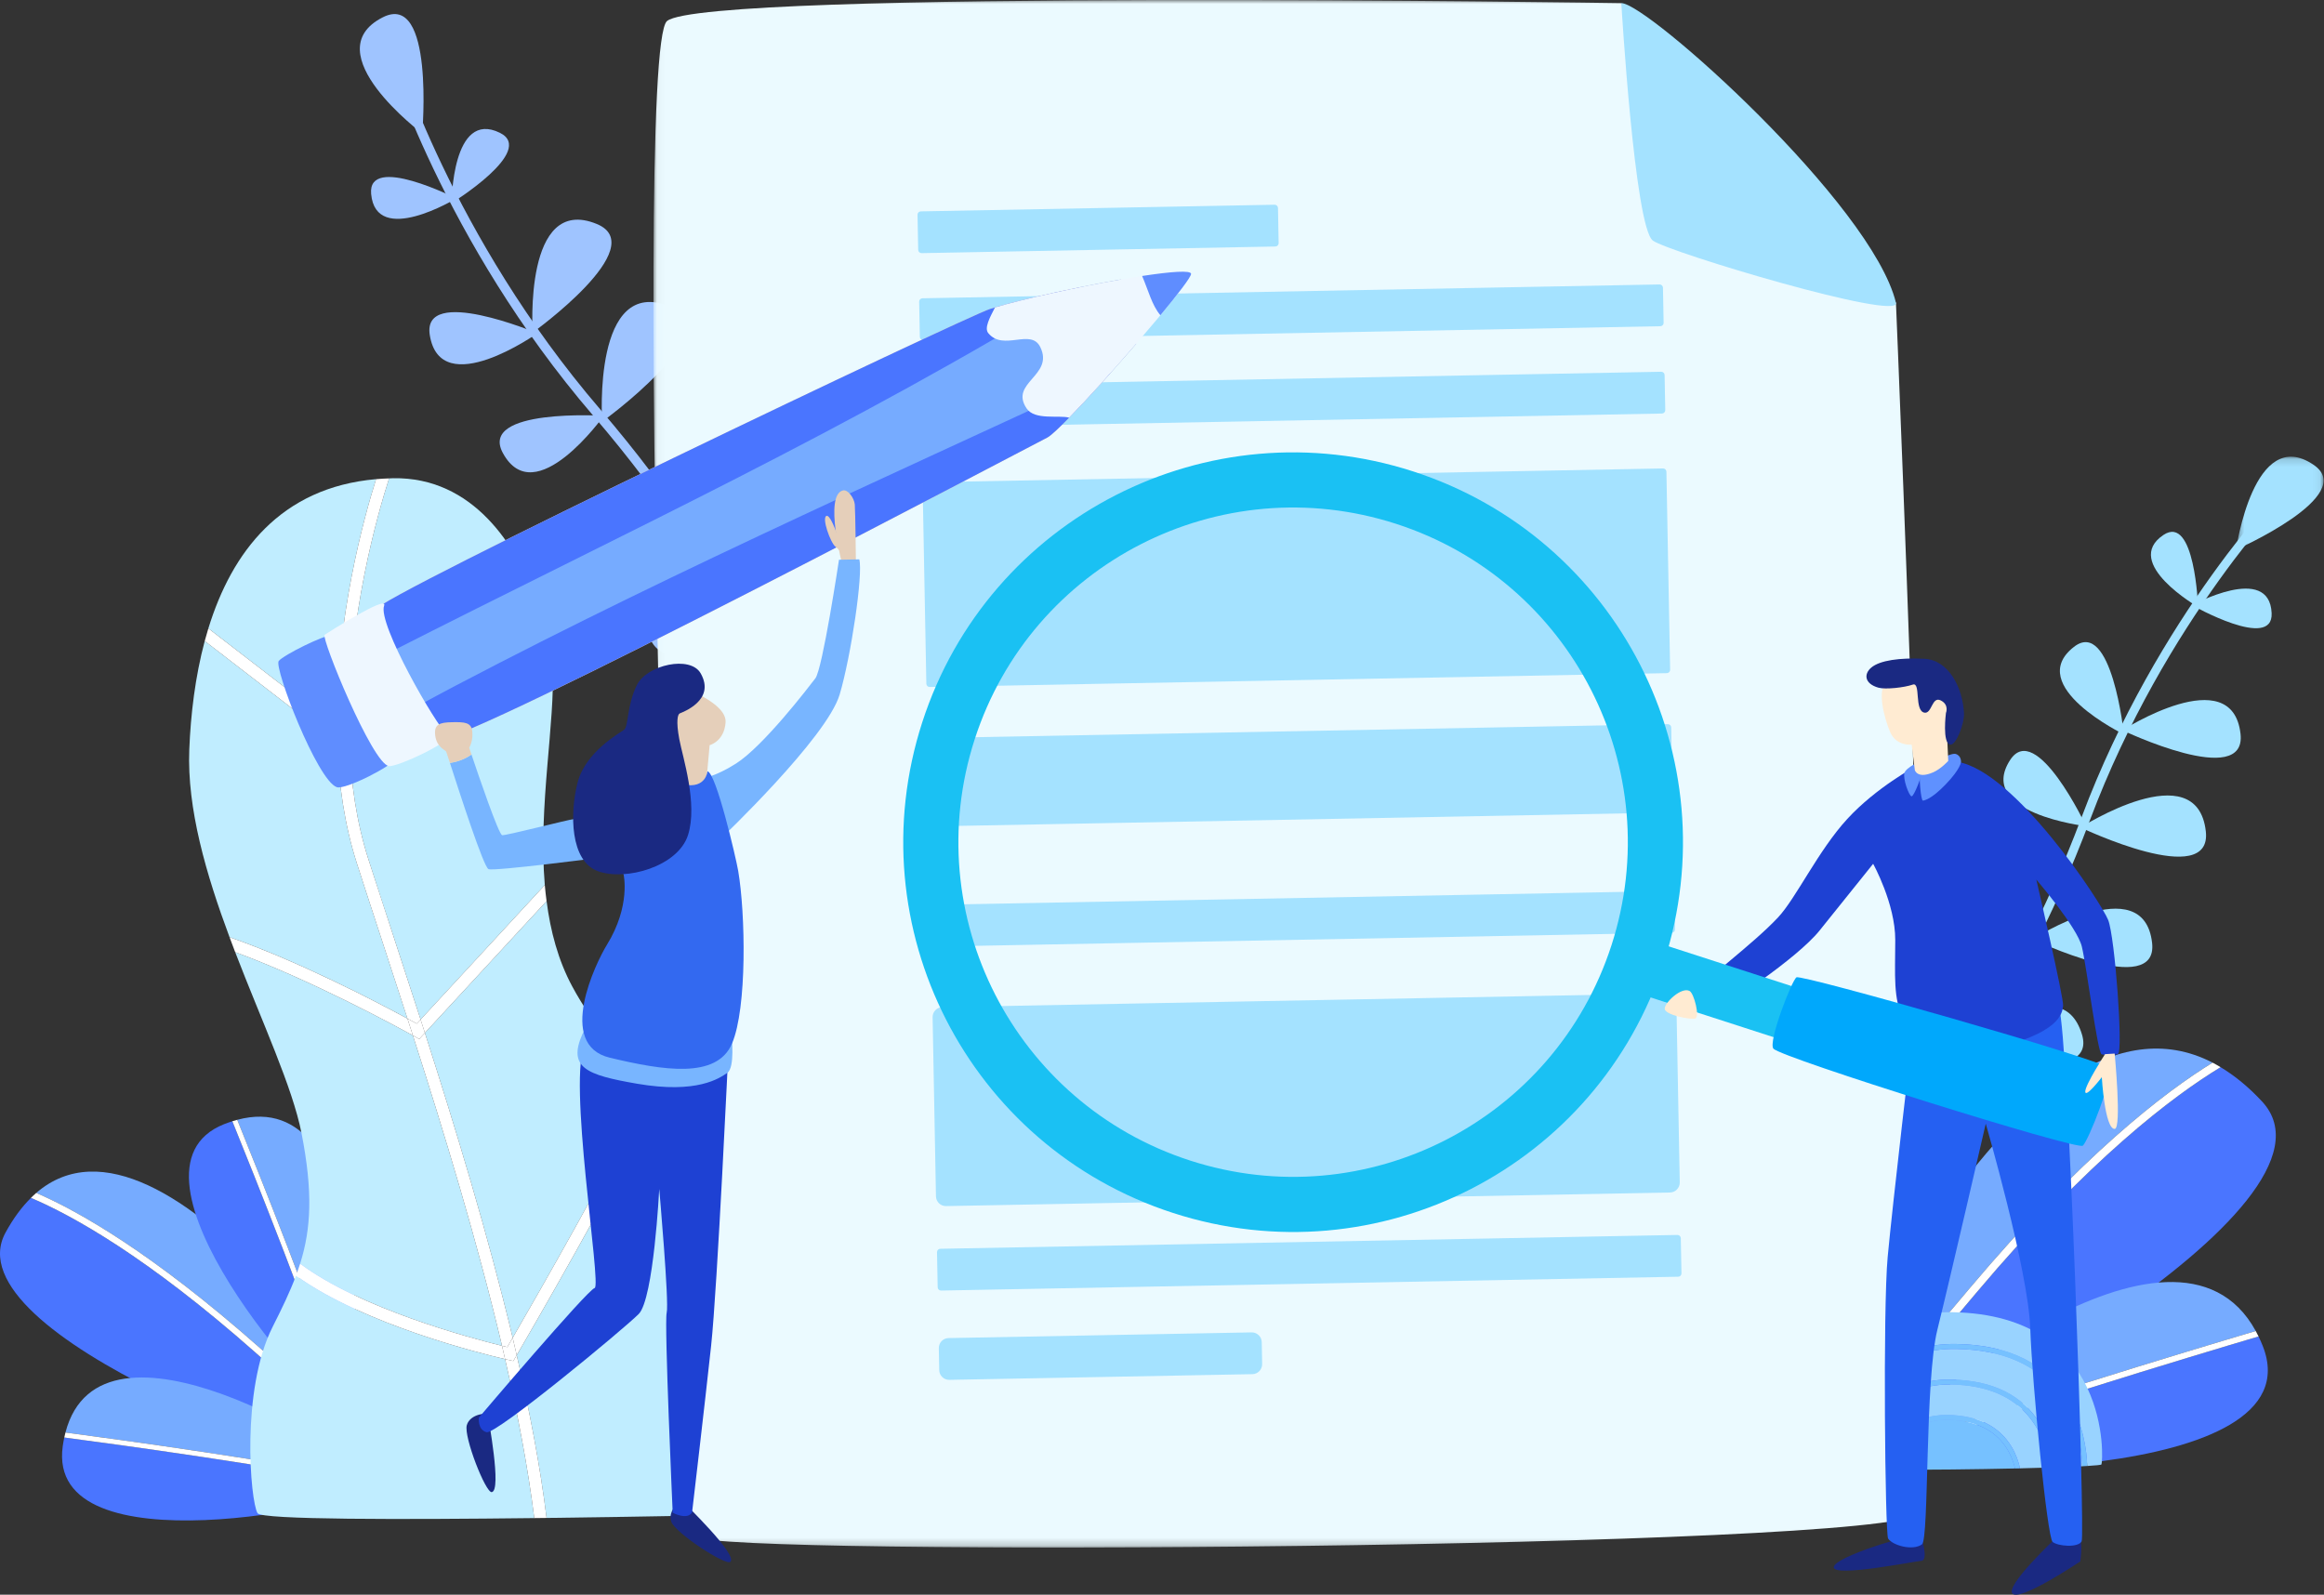 <svg height="210" viewBox="0 0 306 210" width="306" xmlns="http://www.w3.org/2000/svg" xmlns:xlink="http://www.w3.org/1999/xlink"><rect x="0" y="0" width="306" height="210" fill="#333333" stroke="none"/><mask id="a" fill="#fff"><path d="m.424.141h11.518v12.242h-11.518z" fill="#fff" fill-rule="evenodd"/></mask><mask id="b" fill="#fff"><path d="m.039 0h167.675v203.788h-167.675z" fill="#fff" fill-rule="evenodd"/></mask><g fill="none" fill-rule="evenodd"><path d="m104.017 94.858-1.196.339c-.049-.175-5.183-17.703-24.76-40.517-19.773-23.038-27.094-47.457-27.166-47.702l1.193-.35c.071.241 7.326 24.416 26.916 47.243 19.773 23.041 24.963 40.81 25.013 40.987" fill="#9fc4ff"/><path d="m50.385 2.287c6.853-3.499 5.21 15.283 5.21 15.283s-14.251-10.666-5.21-15.283" fill="#9fc4ff"/><path d="m65.825 17.491c4.796 2.37-6.36 9.25-6.36 9.25s.032-12.375 6.36-9.25" fill="#9fc4ff"/><path d="m48.867 25.53c-.48-5.328 11.21.602 11.21.602s-10.576 6.427-11.21-.602" fill="#9fc4ff"/><path d="m78.57 29.491c7.319 3.001-8.432 14.3-8.432 14.3s-1.224-18.261 8.432-14.3" fill="#9fc4ff"/><path d="m88.222 40.364c7.757 3.182-8.938 15.157-8.938 15.157s-1.297-19.355 8.938-15.157" fill="#9fc4ff"/><path d="m98.324 54.532c7.406 3.038-8.532 14.471-8.532 14.471s-1.239-18.479 8.532-14.471" fill="#9fc4ff"/><path d="m104.846 69.368c7.833 1.649-5.777 15.775-5.777 15.775s-4.558-17.951 5.777-15.775" fill="#9fc4ff"/><path d="m56.591 44.132c-1.081-6.661 14.159-.246 14.159-.246s-12.733 9.034-14.159.246" fill="#9fc4ff"/><path d="m66.208 59.648c-3.213-5.934 13.289-4.893 13.289-4.893s-9.049 12.722-13.289 4.893" fill="#9fc4ff"/><path d="m75.822 71.048c-2.058-6.426 13.965-2.345 13.965-2.345s-11.25 10.824-13.965 2.345" fill="#9fc4ff"/><path d="m85.307 81.737c.384-6.737 13.877 2.821 13.877 2.821s-14.384 6.068-13.877-2.821" fill="#9fc4ff"/><path d="m4.77 157.091c17.055-14.713 48.268 32.937 47.603 36.505-3.929-3.491-9.703-8.611-18.158-16.092-14.196-12.557-23.947-18.038-29.445-20.413" fill="#76abff"/><path d="m33.659 178.132c8.253 7.301 13.947 12.35 17.867 15.833-7.202.246-58.165-18.154-50.8-31.65 1.028-1.884 2.151-3.389 3.35-4.573 5.366 2.279 15.237 7.699 29.583 20.39" fill="#4a75ff"/><path d="m51.526 193.965c-3.92-3.483-9.614-8.532-17.867-15.833-14.346-12.691-24.217-18.111-29.584-20.39.23-.226.46-.448.695-.651 5.498 2.374 15.249 7.856 29.445 20.413 8.456 7.481 14.229 12.601 18.158 16.092-.009.047-.018.093-.038.125-.097.152-.38.229-.809.244" fill="#fff"/><path d="m49.144 195.024c-12.812-2.626-33.306-5.427-40.526-6.382 4.644-17.85 37.226 2.385 40.526 6.382" fill="#76abff"/><path d="m8.261 190.437c.055-.396.125-.773.203-1.14 7.208.953 28.039 3.796 40.832 6.441-2.47 2.48-43.321 11.107-41.035-5.301" fill="#4a75ff"/><path d="m49.417 195.547c-.008.058-.053.123-.121.19-12.794-2.644-33.625-5.487-40.833-6.44.048-.224.099-.442.155-.655 7.22.955 27.714 3.756 40.526 6.382.19.231.289.411.273.523" fill="#fff"/><path d="m45.712 185.85c-4.047-12.437-11.738-31.638-14.475-38.387 17.813-4.782 16.32 33.543 14.475 38.387" fill="#76abff"/><path d="m29.501 148.039c.372-.148.734-.273 1.091-.387 2.733 6.738 10.554 26.253 14.576 38.682-3.377-.921-31.062-32.175-15.667-38.295" fill="#4a75ff"/><path d="m45.393 186.346c-.055.021-.133.014-.226-.011-4.022-12.429-11.842-31.945-14.575-38.683.218-.069.433-.132.646-.189 2.737 6.749 10.427 25.95 14.474 38.387-.106.28-.214.455-.319.496" fill="#fff"/><path d="m48.522 113.204c1.021 3.174 2.139 6.591 3.321 10.196 1.125 3.436 2.318 7.084 3.536 10.857l16.354-17.711c-.879-10.471 1.402-21.498 1.021-28.684-.076-1.447-.53-4.041-1.482-7.024l-25.274 17.01c.192 5.174.937 10.413 2.524 15.356" fill="#c0edff"/><path d="m49.515 63.097c-12.569 1.1-18.991 9.603-22.08 19.652l16.913 13.045c-.136-14.24 3.554-27.571 5.167-32.697" fill="#c0edff"/><path d="m50.314 123.901c-1.182-3.608-2.302-7.027-3.323-10.206-1.639-5.102-2.402-10.505-2.595-15.832l-17.439-13.451c-1.259 4.699-1.849 9.656-2.034 14.299-.31 7.779 2.224 16.442 5.299 24.699 9.117 3.175 19.371 8.527 23.426 10.722-1.147-3.55-2.271-6.985-3.334-10.231" fill="#c0edff"/><path d="m45.954 95.938 24.777-16.676c-2.721-7.476-8.468-16.461-18.969-16.288-.18.003-.35.018-.528.024-1.461 4.522-5.454 18.278-5.28 32.94" fill="#c0edff"/><path d="m67.505 176.166c3.186-5.51 13.135-22.871 17.951-32.96-3.702-4.228-7.312-8.106-10.11-13.307-1.86-3.458-2.87-7.286-3.378-11.234l-16.023 17.35c4.037 12.567 8.314 26.577 11.56 40.151" fill="#c0edff"/><path d="m100.546 171.079c-3.293-13.158-8.636-20.386-13.939-26.549-5.602 11.596-17.049 31.318-18.572 33.93 1.715 7.415 3.097 14.662 3.933 21.431 14.239-.178 27.188-.461 27.9-.444 1.597.038 6.516-5.042.678-28.368" fill="#c0edff"/><path d="m54.366 136.359c-1.892-1.046-13.257-7.249-23.399-10.976 3.549 9.226 7.555 17.8 8.737 23.852 1.511 7.729 1.262 12.562-.185 17.17 7.903 5.903 22.27 9.756 26.582 10.818-3.264-13.786-7.626-28.075-11.735-40.864" fill="#c0edff"/><path d="m38.974 167.982c-.799 2.142-1.839 4.3-3.077 6.747-4.196 8.295-2.947 22.917-1.986 24.539.517.872 19.117.846 36.437.642-.825-6.612-2.173-13.687-3.844-20.932-3.111-.724-18.612-4.557-27.53-10.996" fill="#c0edff"/><g fill="#fff"><path d="m55.379 134.257c-1.218-3.773-2.411-7.421-3.536-10.857-1.182-3.605-2.3-7.022-3.321-10.196-1.587-4.943-2.331-10.182-2.524-15.356l-.866.582-.736-.567c.193 5.327.956 10.73 2.595 15.832 1.021 3.179 2.141 6.598 3.323 10.206 1.063 3.246 2.187 6.681 3.334 10.231.497.269.932.506 1.228.67z"/><path d="m44.348 95.794.848.654.758-.51c-.174-14.662 3.819-28.418 5.28-32.94-.585.019-1.159.05-1.719.099-1.613 5.126-5.304 18.457-5.167 32.697"/><path d="m67.505 176.166c-3.246-13.574-7.523-27.584-11.56-40.151l-.748.81-.553-.312c-.013-.007-.112-.062-.278-.154 4.109 12.788 8.471 27.078 11.735 40.864.267.065.508.124.695.168.169-.291.413-.713.709-1.225"/><path d="m67.887 178.715-.295.506-.573-.126c-.073-.016-.25-.056-.515-.117 1.671 7.245 3.019 14.32 3.843 20.932.542-.006 1.082-.013 1.622-.02-.836-6.768-2.219-14.015-3.934-21.43-.067.117-.121.209-.148.255"/><path d="m45.997 97.848 25.275-17.01c-.164-.515-.346-1.042-.541-1.576l-24.777 16.676c.008.636.02 1.272.043 1.91"/><path d="m44.348 95.794-16.914-13.045c-.169.55-.329 1.105-.478 1.663l17.439 13.451c-.025-.692-.041-1.381-.047-2.069"/><path d="m45.997 97.848c-.023-.638-.035-1.274-.043-1.91l-.758.511-.848-.655c.006.688.023 1.378.047 2.069l.736.568z"/><path d="m55.945 136.015 16.022-17.35c-.09-.704-.175-1.409-.234-2.119l-16.355 17.711c.189.586.377 1.166.567 1.758"/><path d="m53.648 134.132c-4.055-2.195-14.309-7.547-23.426-10.722.246.66.493 1.319.745 1.973 10.142 3.727 21.507 9.93 23.399 10.976-.24-.749-.479-1.488-.718-2.227"/><path d="m55.197 136.825.749-.81c-.191-.592-.378-1.172-.567-1.758l-.504.545c-.295-.164-.731-.401-1.227-.67.238.739.477 1.478.718 2.227.166.092.265.147.278.154z"/><path d="m66.101 177.223c-4.312-1.062-18.679-4.915-26.582-10.818-.165.527-.349 1.052-.545 1.577 8.919 6.44 24.419 10.272 27.53 10.996-.135-.586-.264-1.168-.403-1.755"/><path d="m68.035 178.46c1.522-2.612 12.97-22.333 18.571-33.93-.384-.446-.767-.886-1.15-1.323-4.817 10.089-14.766 27.449-17.951 32.96.183.768.353 1.528.53 2.293"/><path d="m66.796 177.391c-.186-.044-.428-.103-.695-.168.139.587.268 1.169.403 1.754.265.062.442.101.515.118l.573.126.295-.506c.027-.047.081-.138.149-.256-.177-.764-.347-1.525-.531-2.293-.295.512-.54.933-.709 1.225"/></g><path d="m252.823 147.037-.818-.829c.121-.119 12.196-12.25 22.09-38.625 9.99-26.637 26.735-43.674 26.903-43.844l.827.822c-.166.167-16.741 17.039-26.64 43.431-9.992 26.64-22.239 38.924-22.362 39.045" fill="#a4e2ff"/><path d="m10.62 1.203c5.967 4.047-10.196 11.179-10.196 11.179s2.323-16.518 10.196-11.179" fill="#a4e2ff" mask="url(#a)" transform="translate(294 60)"/><path d="m299.106 80.746c.22 5.008-10.467-1.046-10.467-1.046s10.177-5.561 10.467 1.046" fill="#a4e2ff"/><path d="m284.85 70.451c4.158-2.8 4.567 9.477 4.567 9.477s-10.053-5.783-4.567-9.477" fill="#a4e2ff"/><path d="m295.008 96.63c.839 7.365-15.549-.467-15.549-.467s14.441-9.25 15.549.467" fill="#a4e2ff"/><path d="m290.438 109.464c.89 7.807-16.481-.495-16.481-.495s15.307-9.805 16.481.495" fill="#a4e2ff"/><path d="m283.365 124.156c.85 7.453-15.735-.473-15.735-.473s14.614-9.36 15.735.473" fill="#a4e2ff"/><path d="m274.127 136.21c2.183 7.177-15.561 2.378-15.561 2.378s12.682-11.847 15.561-2.378" fill="#a4e2ff"/><path d="m273.063 85.192c4.981-3.895 6.595 11.516 6.595 11.516s-13.167-6.377-6.595-11.516" fill="#a4e2ff"/><path d="m264.664 100.094c3.422-5.317 10.018 8.703 10.018 8.703s-14.532-1.687-10.018-8.703" fill="#a4e2ff"/><path d="m259.644 113.136c4.348-4.591 8.231 10.409 8.231 10.409s-13.967-4.351-8.231-10.409" fill="#a4e2ff"/><path d="m255.149 125.75c5.706-2.726 3.949 12.669 3.949 12.669s-11.477-9.072-3.949-12.669" fill="#a4e2ff"/><path d="m291.334 139.936c-25.51-13.173-52.536 48.052-50.752 51.992 4.062-4.839 10.035-11.937 18.788-22.312 14.694-17.417 25.617-25.782 31.964-29.68" fill="#76abff"/><path d="m260.24 170.216c-8.543 10.126-14.434 17.125-18.488 21.953 9.2-1.265 68.988-33.261 56.088-47.123-1.8-1.935-3.622-3.416-5.454-4.513-6.205 3.76-17.296 12.081-32.146 29.683" fill="#4a75ff"/><path d="m241.752 192.169c4.054-4.828 9.944-11.827 18.488-21.953 14.85-17.602 25.941-25.923 32.146-29.683-.35-.21-.701-.415-1.052-.596-6.348 3.898-17.27 12.263-31.965 29.68-8.752 10.375-14.725 17.473-18.787 22.311.023.053.047.103.081.135.162.153.541.181 1.089.106" fill="#fff"/><path d="m247.296 191.278c15.557-5.756 40.812-13.36 49.717-16.004-10.594-19.427-46.585 10.722-49.717 16.004" fill="#76abff"/><path d="m297.938 177.252c-.174-.442-.362-.858-.557-1.261-8.891 2.638-34.562 10.364-50.091 16.137 3.787 2.308 57.873 3.408 50.648-14.876" fill="#4a75ff"/><path d="m247.087 191.936c.026.064.1.128.204.192 15.528-5.773 41.199-13.499 50.09-16.137-.119-.246-.242-.485-.368-.717-8.905 2.644-34.16 10.248-49.717 16.004-.181.306-.259.533-.209.658" fill="#fff"/><path d="m256.899 182.321c-.004 0-.008 0-.012 0-3.058-.05-5.531.837-7.35 2.636-2.451 2.424-3.25 5.999-3.492 8.537.727.015 1.507.025 2.329.033.307-1.708.987-3.706 2.468-5.17 1.402-1.387 3.291-2.07 5.617-2.032h.009c3.956.067 6.789 1.494 8.421 4.242.555.934.89 1.908 1.091 2.792 1.373-.033 2.675-.068 3.871-.106-.202-1.754-.814-4.256-2.48-6.424-2.237-2.912-5.761-4.429-10.472-4.508" fill="#99d3ff"/><path d="m257.099 172.8c-17.313-.282-16.598 19.272-16.615 20.248-.002.159.954.273 2.551.352.122-3.235.908-9.08 4.739-12.869 2.447-2.42 5.753-3.613 9.826-3.547h.017c6.956.117 11.932 2.618 14.793 7.433 1.9 3.198 2.367 6.655 2.406 8.632 1.158-.069 1.846-.138 1.88-.203.253-.482 1.308-19.705-19.597-20.046" fill="#99d3ff"/><path d="m249.079 184.494c1.948-1.927 4.579-2.877 7.818-2.824h.013c5.525.093 9.48 2.081 11.754 5.91 1.173 1.975 1.654 4.073 1.825 5.652 1.431-.047 2.685-.098 3.684-.149-.047-2.048-.568-6.148-3.177-9.611-2.842-3.772-7.347-5.736-13.39-5.838h-.015c-3.892-.063-7.041 1.067-9.359 3.36-3.675 3.635-4.43 9.296-4.547 12.434.52.02 1.091.038 1.707.052.249-2.643 1.083-6.411 3.687-8.986" fill="#99d3ff"/><path d="m263.756 190.063c-1.572-1.994-4.028-3.032-7.299-3.087h-.009c-2.144-.035-3.876.585-5.149 1.843-1.335 1.321-1.969 3.132-2.267 4.713 4.867.032 11.021-.039 16.292-.158-.258-1.049-.726-2.243-1.568-3.311" fill="#76c1ff"/><path d="m257.617 176.984h-.016c-4.073-.066-7.38 1.127-9.827 3.547-3.83 3.789-4.617 9.634-4.739 12.869.206.01.423.02.65.028.117-3.137.871-8.798 4.547-12.434 2.318-2.292 5.467-3.423 9.359-3.359h.015c6.043.101 10.548 2.066 13.389 5.837 2.61 3.464 3.131 7.563 3.178 9.612.229-.012.442-.024.643-.036-.039-1.976-.505-5.433-2.406-8.631-2.86-4.815-7.837-7.316-14.793-7.433" fill="#76c1ff"/><path d="m249.536 184.957c1.819-1.799 4.292-2.686 7.35-2.636l.005-.325-.005.325h.012c4.712.079 8.235 1.596 10.472 4.509 1.666 2.168 2.278 4.669 2.48 6.423.217-.006.429-.013.638-.02-.171-1.58-.651-3.677-1.825-5.652-2.274-3.829-6.229-5.817-11.753-5.911h-.014c-3.239-.052-5.87.897-7.818 2.825-2.604 2.575-3.438 6.342-3.686 8.986.212.005.43.01.652.014.242-2.538 1.041-6.114 3.492-8.538" fill="#76c1ff"/><path d="m256.467 186.326c-.003 0-.006 0-.009 0l-.005.325.005-.325c-2.325-.038-4.215.645-5.617 2.031-1.48 1.465-2.161 3.462-2.468 5.17.217.002.436.004.659.006.297-1.581.932-3.392 2.267-4.713 1.272-1.258 3.004-1.878 5.148-1.844h.009c3.272.056 5.728 1.094 7.3 3.088.842 1.068 1.31 2.262 1.567 3.311.22-.005.439-.01.656-.015-.2-.884-.536-1.859-1.091-2.793-1.631-2.748-4.464-4.175-8.421-4.241" fill="#76c1ff"/><path d="m166.632 199.347c-5.045 4.617-158.273 5.65-161.06 3.023-2.335-2.2-8.576-195.579-3.747-199.599 5.083-4.231 125.653-2.358 125.653-2.358l36.161 39.461s6.612 156.162 2.993 159.473" fill="#ebfaff" mask="url(#b)" transform="translate(86)"/><path d="m213.478.413c3.39-.054 33.015 26.455 36.161 39.461.599 2.48-29.811-6.618-32.002-8.188-2.405-1.722-4.159-31.273-4.159-31.273" fill="#a4e2ff"/><path d="m218.619 42.958-97.059 1.822c-.242.005-.442-.188-.446-.43l-.087-4.624c-.005-.242.188-.442.429-.447l97.059-1.821c.243-.005.442.188.447.429l.087 4.625c.004.242-.188.442-.43.446" fill="#a4e2ff"/><path d="m167.929 32.461-46.584.874c-.243.005-.442-.187-.447-.43l-.087-4.624c-.004-.242.188-.442.43-.446l46.584-.875c.242-.004.442.188.447.43l.087 4.625c.004.241-.188.441-.43.446" fill="#a4e2ff"/><path d="m218.834 54.456-97.059 1.822c-.242.004-.442-.188-.446-.43l-.087-4.625c-.005-.242.188-.441.429-.446l97.059-1.822c.243-.004.442.188.447.43l.087 4.625c.004.241-.188.441-.43.446" fill="#a4e2ff"/><path d="m219.476 88.644-97.059 1.822c-.242.005-.441-.188-.446-.43l-.49-26.08c-.005-.242.188-.442.43-.446l97.059-1.823c.242-.004.442.188.446.43l.49 26.081c.004.242-.188.442-.43.446" fill="#a4e2ff"/><path d="m219.821 106.999-97.059 1.822c-.242.005-.442-.188-.446-.43l-.203-10.76c-.004-.241.188-.441.43-.445l97.059-1.822c.242-.005.442.187.447.429l.202 10.76c.004.242-.188.442-.43.446" fill="#a4e2ff"/><path d="m220.118 122.831-97.059 1.822c-.242.005-.441-.188-.446-.43l-.087-4.624c-.005-.242.188-.442.43-.447l97.059-1.821c.242-.005.441.188.446.429l.087 4.625c.005.242-.188.442-.43.446" fill="#a4e2ff"/><path d="m219.888 157.035-95.315 1.789c-.724.014-1.321-.561-1.335-1.285l-.442-23.58c-.014-.723.561-1.32 1.285-1.334l95.315-1.789c.723-.014 1.321.561 1.335 1.285l.442 23.58c.014.723-.561 1.32-1.285 1.334" fill="#a4e2ff"/><path d="m220.968 168.125-97.059 1.822c-.242.005-.441-.188-.446-.429l-.087-4.625c-.004-.242.188-.442.43-.447l97.059-1.821c.242-.005.441.188.446.429l.087 4.625c.005.242-.188.442-.43.446" fill="#a4e2ff"/><path d="m164.902 180.957-39.9.749c-.724.013-1.321-.562-1.334-1.286l-.055-2.88c-.013-.724.562-1.321 1.286-1.335l39.899-.749c.724-.014 1.321.562 1.335 1.285l.054 2.882c.013.723-.562 1.32-1.285 1.334" fill="#a4e2ff"/><path d="m252.938 202.287s1.047 3.167.061 3.248-11.524 2.189-11.55.852c-.025-1.337 10.327-4.524 11.159-4.094z" fill="#1a2982"/><path d="m270.656 202.57s-6.806 6.384-5.642 7.318c1.164.933 8.899-4.275 8.899-4.275s.341-2.203-.058-3.103-3.199.06-3.199.06" fill="#1a2982"/><path d="m251.804 136.31s-2.622 22.339-3.256 29.229c-.636 6.889-.342 36.438.058 37.063.574.896 3.216 1.659 4.457.772.96-.686.374-21.624 2.033-28.278 1.658-6.655 6.368-27.122 6.368-27.122s5.584 19.255 5.854 26.892c.271 7.637 2.254 27.621 2.949 28.185.696.564 3.327.794 3.82-.071.493-.866-1.772-67.278-2.973-70.201-1.202-2.923-19.31 3.531-19.31 3.531" fill="#2560f2"/><path d="m252.246 100.917s-5.178 2.748-9.017 6.928c-3.837 4.179-6.743 10.438-9.118 12.971-3.371 3.598-9.921 8.354-9.72 8.876.201.521 1.648 3.013 2.077 2.957.429-.055 10.087-6.338 13.121-10.12 3.033-3.783 7.047-8.778 7.047-8.778s2.917 5.247 2.911 10.024c-.006 4.776-.302 7.679 1.089 10.519.979 1.999 1.896 5.998 11.266 3.912s9.622-4.782 9.747-5.739c.125-.958-3.528-16.635-3.528-16.635s5.371 6.252 5.993 8.819c.621 2.567 2.078 14.051 2.606 14.184.528.134 1.437.212 2.149-.04.711-.252-.384-15.373-1.287-17.648-.902-2.276-12.297-19.662-19.911-20.838-3.967-.613-5.425.608-5.425.608" fill="#1e41d3"/><path d="m250.758 101.779c-.226.772.59 3.016.934 3.081.343.065 1.408-2.964 1.428-3.179s-.275-1.444-.275-1.444-1.879.83-2.087 1.542" fill="#5f91ff"/><path d="m258.206 100.344s-.055.909-2.022 2.952c-1.883 1.954-2.812 2.118-2.992 2.133-.273.023-.562-3.314-.344-3.79.216-.476 3.877-2.581 4.646-2.357.768.225.712 1.062.712 1.062" fill="#5f91ff"/><path d="m256.318 95.723.206 4.477s-.94 1.054-2.014 1.516c-2.041.879-2.383-.291-2.383-.291l-.421-3.36s-2.008.221-2.82-1.639c-.812-1.859-1.825-5.886-.419-6.507s5.019-1.74 5.019-1.74l3.343 2.703.817 3.322z" fill="#ffebd2"/><path d="m256.804 98.061c.744.099 1.87-2.78 1.796-4.149-.177-3.312-1.97-6.991-5.219-7.159-3.25-.168-5.862.215-6.976 1.146-1.035.866-.908 2.144.931 2.659.929.259 3.429-.019 4.519-.405s.157 3.487 1.555 3.697c.967.145.965-2.19 2.119-1.618 1.153.573.693 1.656.693 1.656s-.521 4.026.582 4.173" fill="#1a2982"/><path d="m237.144 130.256-2.194 6.785-20.534-6.639 2.194-6.786z" fill="#1ac1f3"/><path d="m233.505 138.093c.992 1.192 40.032 13.424 40.743 12.776.712-.648 4.174-9.184 3.318-10.259-.857-1.076-40.387-12.342-41.024-11.91-.637.433-3.764 8.519-3.037 9.393" fill="#00a8fc"/><path d="m212.188 124.461c-7.487 23.154-32.327 35.855-55.481 28.368-23.155-7.488-35.855-32.327-28.368-55.482 7.487-23.154 32.327-35.855 55.481-28.367 23.155 7.487 35.855 32.327 28.368 55.481m-90.756-29.347c-8.721 26.969 6.072 55.9 33.041 64.621 26.968 8.721 55.901-6.072 64.621-33.041 8.721-26.968-6.072-55.9-33.04-64.621-26.969-8.721-55.901 6.072-64.622 33.041" fill="#1ac1f3"/><path d="m278.443 148.66c.941-.03-.006-9.919-.006-9.919l-1.267.077s-2.656 4.088-2.605 4.951c.051.864 2.179-1.918 2.179-1.918s.392 6.85 1.699 6.809" fill="#ffebd2"/><path d="m222.475 130.503c.593.333 1.357 3.423.746 3.619-.613.196-3.997-.468-4.027-1.279-.031-.812 2.223-2.936 3.281-2.34" fill="#ffebd2"/><path d="m49.313 80.377c-.224 1.676 5.821 16.913 8.354 17.058 4.297.245 78.103-38.739 80.238-39.816 1.192-.603 6.868-6.756 11.696-12.345-4.328-2.555 4.474-6.873.716-8.16-1.071-.008-1.986-.099-2.789-.301-6.124 1.072-13.632 2.744-17.139 3.86-3.199 1.017-80.852 38.028-81.076 39.704" fill="#ffd4b3"/><path d="m54.319 93.306c1.264 2.346 2.501 4.08 3.347 4.128 4.297.245 78.103-38.738 80.238-39.816.921-.466 4.522-4.249 8.339-8.523-31.471 13.042-62.376 27.242-91.924 44.211" fill="#4a75ff"/><path d="m49.313 80.377c-.08.598.642 2.926 1.714 5.675 31.807-13.306 62.364-29.165 91.336-48.259-4.727.957-9.416 2.066-11.974 2.88-3.199 1.017-80.852 38.028-81.076 39.704" fill="#4a75ff"/><path d="m51.027 86.052c.929 2.383 2.121 5.081 3.292 7.254 29.977-16.108 60.863-29.741 91.924-44.211 1.122-1.255 2.262-2.552 3.358-3.821-4.328-2.555 4.474-6.873.716-8.16-1.071-.009-1.986-.099-2.789-.301-1.656.29-3.413.624-5.166.979-30.469 18.733-59.937 32.275-91.335 48.26" fill="#76abff"/><path d="m130.126 43.868c1.996 2.432 5.609-.691 6.847 1.836 1.857 3.791-4.128 4.665-1.787 8.097 1.066 1.563 4.203.836 5.594 1.196 2.383-2.439 5.77-6.192 8.82-9.724 3.859-4.466 7.175-8.571 7.228-9.194.054-.65-4.13-.172-9.301.733-5.784 1.013-12.799 2.56-16.514 3.669-.667 1.31-1.448 2.704-.887 3.387" fill="#eef7ff"/><path d="m152.789 41.513c2.334-2.813 4.002-4.994 4.04-5.434.043-.524-2.676-.313-6.445.264.819 1.894 1.282 3.847 2.405 5.17" fill="#5f8dff"/><path d="m44.35 103.66c1.116.382 7.496-2.888 7.739-3.79s-7.851-16.032-8.596-16.155c-.746-.123-6.117 2.506-6.792 3.325-.675.821 5.061 15.733 7.649 16.62" fill="#5f8dff"/><path d="m51.215 100.885c1.092.146 8.589-3.338 7.714-4.07-1.516-1.266-9.245-14.705-8.353-17.057.57-1.505-7.315 3.485-7.83 3.834-.514.348 6.269 17 8.469 17.293" fill="#eef7ff"/><path d="m62.079 99.361c.909 2.705 3.593 10.581 4.047 10.623.548.05 8.949-2.116 9.442-2.122.493-.007 3.261 4.05 3.286 5.104 0 0-13.733 1.778-14.528 1.489-.645-.235-3.833-10.133-5.08-13.976 1.004-.17 1.933-.492 2.833-1.118" fill="#78b5ff"/><path d="m64.748 196.491c-.799.123-3.709-7.285-3.285-8.812s2.786-1.693 2.793-1.329c.007.365 1.846 9.933.492 10.141" fill="#1a2982"/><path d="m96.174 205.669c-.58.563-7.246-3.785-7.786-5.275-.54-1.491 1.288-2.995 1.505-2.702s7.264 7.022 6.281 7.977" fill="#1a2982"/><path d="m95.932 137.88s-1.472 31.676-2.3 39.349c-.829 7.674-2.506 21.928-2.506 21.928-.649 1.076-2.552.048-2.552.048s-1.131-24.99-.792-26.333c.34-1.344-.981-16.301-.981-16.301s-.731 14.479-2.7 16.461c-1.968 1.982-18.816 15.913-20.038 15.571s-1.008-1.926-1.008-1.926 14.272-16.8 15.239-17.061c.968-.261-3.686-28.011-1.212-32.191 2.474-4.179 10.523-2.813 10.523-2.813z" fill="#1e41d3"/><path d="m96.333 136.487s.458 4.079-.562 4.785c-1.021.706-3.977 2.806-11.904 1.436-6.647-1.15-9.157-2.108-7.16-6.582 1.869-4.192 19.626.361 19.626.361" fill="#78b5ff"/><path d="m110.997 64.583c.653-.153 1.478 1.005 1.554 1.855.077.85.151 8.02.151 8.02l-1.762.033s-2.485-9.313.057-9.908" fill="#e5cfba"/><path d="m108.818 67.936c-.647.247.527 3.538 1.184 4.05s1.196 1.345 1.196 1.345-1.626-5.683-2.38-5.395" fill="#e5cfba"/><path d="m113.143 73.659-2.673.05s-2.161 14.385-3.111 15.618c-.949 1.233-6.822 8.911-10.456 11.227-2.664 1.7-4.37 1.937-4.37 1.937s-1.88 3.438.128 6.804 2.21 1.175 2.21 1.175 13.994-13.301 15.689-19.015c1.486-5.012 3.106-15.861 2.583-17.796" fill="#78b5ff"/><path d="m89.921 90.536s5.782 2.049 5.617 4.575c-.165 2.525-2.101 3.017-2.101 3.017l-.5 5.571-1.917.036-3.717-3.729s.842-5.364.901-5.456c.058-.093 1.717-4.014 1.717-4.014" fill="#e5cfba"/><path d="m93.154 101.568s-.185 2.328-3.113 1.745-4.451-1.603-4.451-1.603l-5.073 11.491 1.586 1.925s.989 4.135-2.196 9.3c-1.464 2.375-6.681 13.163.371 14.854 7.051 1.691 14.093 2.835 16.102-1.852 2.008-4.687 1.774-17.173.818-22.747-.296-1.73-2.902-12.896-4.044-13.113" fill="#3369f0"/><path d="m92.257 88.669c-1.366-2.397-7.074-1.113-8.392 1.525-1.318 2.639-1.113 5.461-1.682 5.897-.57.436-5.082 2.891-6.13 6.953-1.048 4.061-.991 10.351 2.681 11.68 3.671 1.329 10.533-.623 11.854-4.751 1.32-4.127-.708-10.283-1.149-12.651s-.213-3.247.058-3.374 4.8-1.701 2.76-5.279" fill="#1a2982"/><path d="m58.748 98.977c-.125-.218-1.226-.562-1.437-2.077-.21-1.516.56-1.766 2.2-1.797s2.555.006 2.673 1.221c.128 1.336-.407 2.133-.407 2.133s.114.344.303.904c-.9.627-1.829.948-2.833 1.118-.29-.894-.475-1.461-.499-1.502" fill="#e5cfba"/></g></svg>